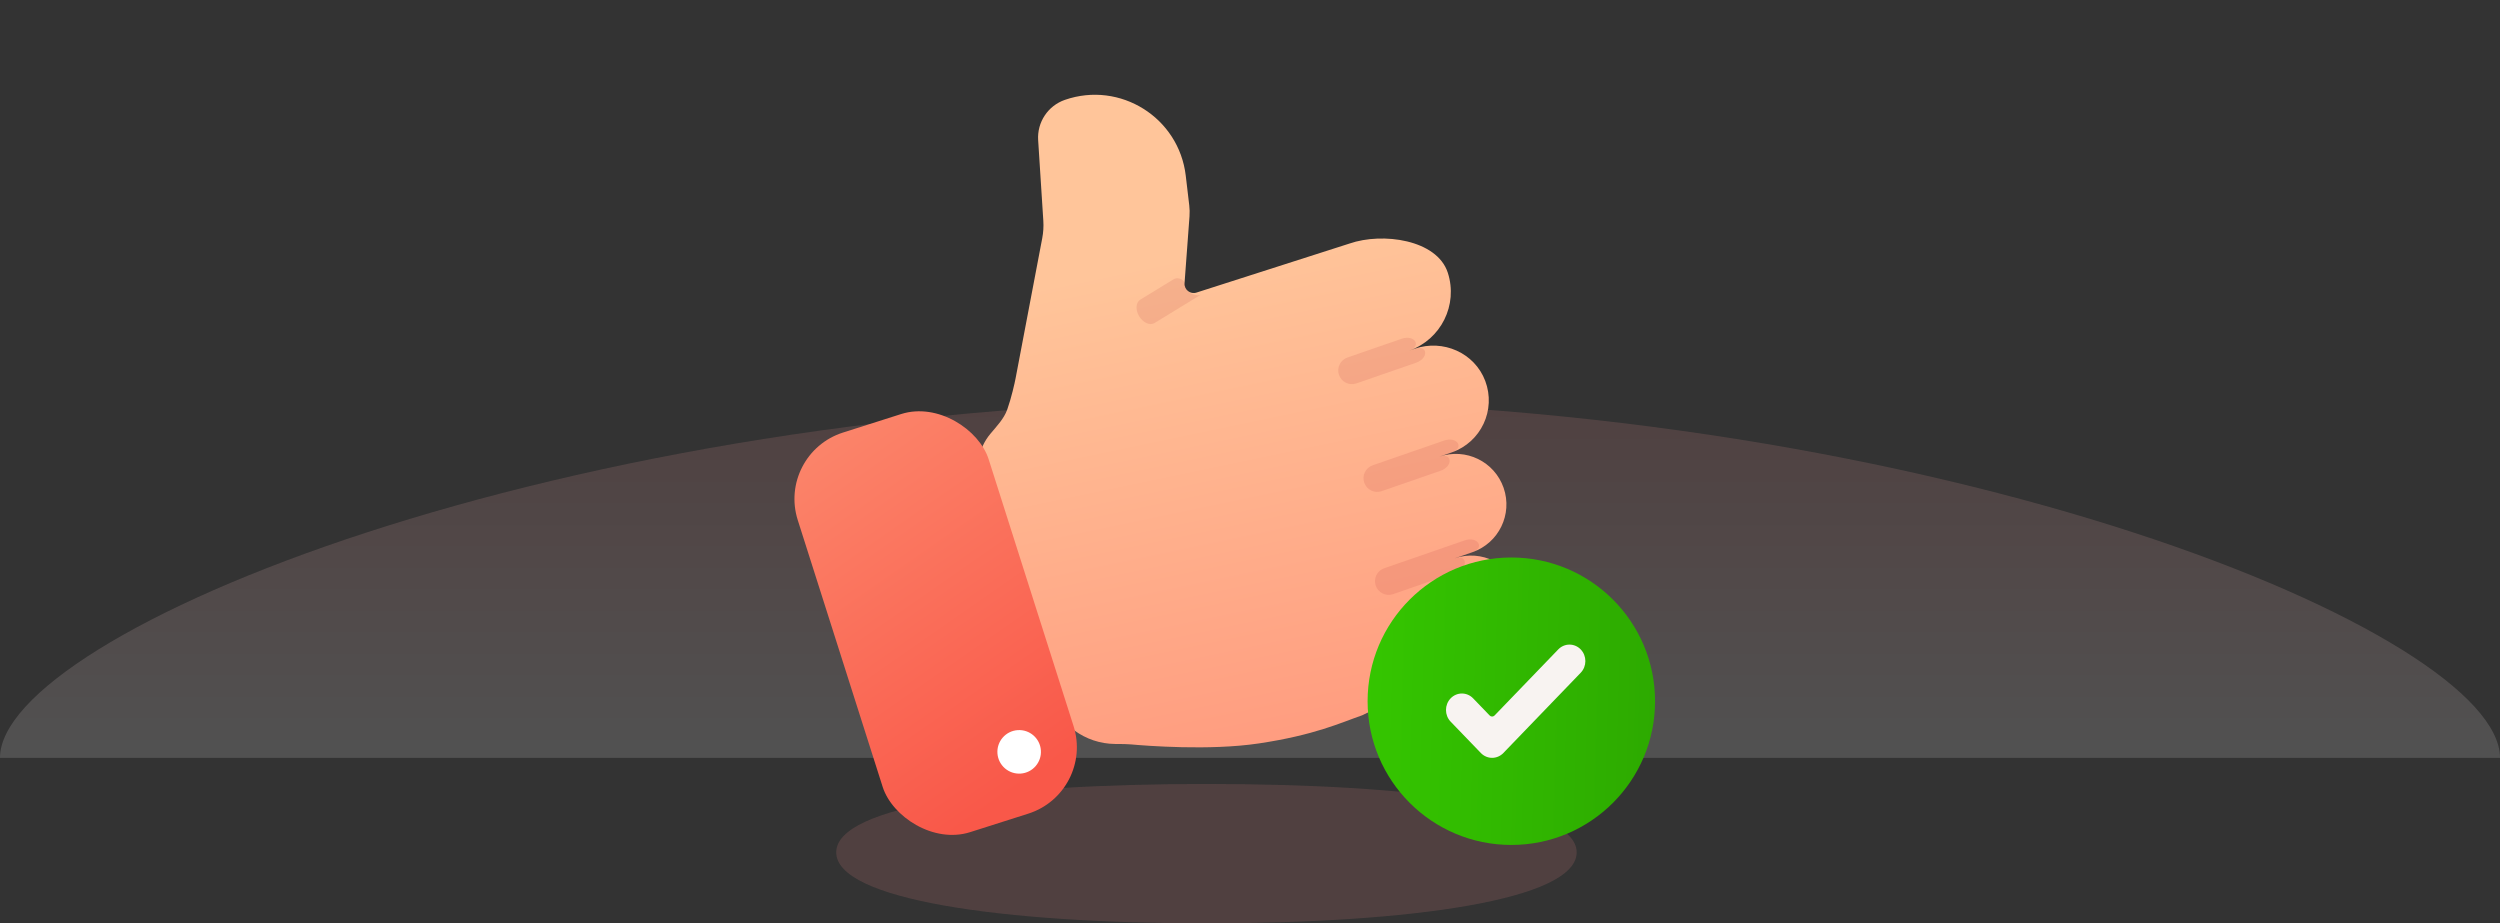 <svg width="287" height="106" viewBox="0 0 287 106" fill="none" xmlns="http://www.w3.org/2000/svg">
<rect x="0" y="0" width="287" height="106" fill="#333333" stroke="none"/>
<path d="M287 87C287 72.73 222.753 46 143.5 46C64.247 46 0 72.73 0 87C0 87 64.247 87 143.5 87C222.753 87 287 87 287 87Z" fill="url(#paint0_linear_535_46591)" fill-opacity="0.15"/>
<path d="M181 97.853C181 92.412 161.972 90 138.5 90C115.028 90 96 92.412 96 97.853C96 103.295 115.028 106 138.5 106C161.972 106 181 103.295 181 97.853Z" fill="#F78D8D" fill-opacity="0.15"/>
<path d="M162.404 40.035L161.749 40.262C165.433 38.987 167.406 34.999 166.207 31.307C164.97 27.498 158.711 26.648 154.926 27.958L137.373 33.582C136.661 33.828 135.929 33.265 135.985 32.514L136.554 24.848C136.586 24.422 136.576 23.994 136.526 23.569L136.123 20.159C135.336 13.497 128.592 9.269 122.253 11.463C120.305 12.138 119.048 14.029 119.18 16.086L119.773 25.344C119.816 26.016 119.774 26.69 119.648 27.351L116.589 43.435C116.504 43.907 116.1 45.697 115.632 47.014C115.257 48.072 114.421 48.934 113.701 49.795C112.331 51.432 111.902 53.66 112.565 55.689L120.47 79.892C121.536 83.153 124.563 85.372 127.994 85.407L129.09 85.418C129.339 85.421 129.585 85.435 129.832 85.457C131.542 85.613 138.841 86.193 144.496 85.349C150.944 84.386 153.935 82.96 156.377 82.115L170.68 75.168C173.684 74.129 175.408 70.894 174.451 67.863C173.458 64.718 170.074 63.031 166.978 64.103L169.034 63.391C172.061 62.343 173.666 59.039 172.618 56.011C171.57 52.984 168.266 51.379 165.239 52.427L166.662 51.934C170.016 50.773 171.766 47.072 170.506 43.729C169.291 40.508 165.658 38.909 162.404 40.035Z" fill="url(#paint1_linear_535_46591)"/>
<path opacity="0.2" d="M137.896 33.806L132.544 37.082C132.023 37.401 131.235 37.06 130.781 36.319C130.328 35.579 130.382 34.721 130.903 34.402L134.692 32.083C135.314 31.702 136.113 32.15 136.113 32.88C136.113 32.959 136.121 33.039 136.152 33.111C136.419 33.739 137.469 34.068 137.896 33.806Z" fill="#9D031B" fill-opacity="0.5"/>
<path opacity="0.2" d="M162.404 40.035C163.905 39.515 164.062 41.124 162.561 41.643L155.716 44.013C154.894 44.297 154.002 43.863 153.717 43.042C153.433 42.222 153.866 41.327 154.688 41.043L160.894 38.895C162.412 38.369 163.267 39.736 161.748 40.262L162.404 40.035Z" fill="#9D031B" fill-opacity="0.5"/>
<path opacity="0.2" d="M165.241 52.427C166.723 51.914 166.856 53.531 165.374 54.044L158.615 56.384C157.793 56.668 156.899 56.233 156.616 55.413C156.332 54.593 156.765 53.698 157.587 53.414L165.787 50.575C167.284 50.057 168.162 51.416 166.664 51.934L165.241 52.427Z" fill="#9D031B" fill-opacity="0.5"/>
<path opacity="0.2" d="M166.981 64.102C168.464 63.589 168.599 65.205 167.115 65.719L159.935 68.204C159.113 68.488 158.22 68.053 157.936 67.233C157.652 66.413 158.085 65.518 158.907 65.234L168.141 62.038C169.623 61.525 170.518 62.878 169.036 63.391L166.981 64.102Z" fill="#9D031B" fill-opacity="0.5"/>
<rect x="89.156" y="52.082" width="23" height="48.14" rx="8" transform="rotate(-17.654 89.156 52.082)" fill="url(#paint2_linear_535_46591)"/>
<circle cx="117" cy="86.313" r="2.5" transform="rotate(-4.093 117 86.313)" fill="white"/>
<path d="M173.5 97C182.613 97 190 89.613 190 80.5C190 71.387 182.613 64 173.5 64C164.387 64 157 71.387 157 80.5C157 89.613 164.387 97 173.5 97Z" fill="url(#paint3_linear_535_46591)"/>
<path d="M171.294 87C170.827 87 170.36 86.815 170.004 86.446L166.534 82.846C165.822 82.107 165.822 80.909 166.534 80.169C167.247 79.43 168.402 79.43 169.114 80.169L171.013 82.139C171.168 82.301 171.42 82.301 171.575 82.139L178.886 74.554C179.599 73.815 180.754 73.815 181.466 74.554C182.178 75.293 182.178 76.492 181.466 77.231L172.584 86.446C172.228 86.815 171.761 87 171.294 87Z" fill="#F8F3F1"/>
<defs>
<linearGradient id="paint0_linear_535_46591" x1="143.03" y1="44.556" x2="143.03" y2="86.79" gradientUnits="userSpaceOnUse">
<stop stop-color="#F78D8D"/>
<stop offset="1" stop-color="white"/>
</linearGradient>
<linearGradient id="paint1_linear_535_46591" x1="134.999" y1="29.5" x2="159.815" y2="148.143" gradientUnits="userSpaceOnUse">
<stop stop-color="#FFC59A"/>
<stop offset="0.775" stop-color="#FF826E"/>
<stop offset="1" stop-color="#FF7062"/>
</linearGradient>
<linearGradient id="paint2_linear_535_46591" x1="63.696" y1="-8.578" x2="97.094" y2="99.208" gradientUnits="userSpaceOnUse">
<stop stop-color="#FFC59A"/>
<stop offset="1" stop-color="#F95849"/>
</linearGradient>
<linearGradient id="paint3_linear_535_46591" x1="190" y1="77.5" x2="154.5" y2="76.5" gradientUnits="userSpaceOnUse">
<stop stop-color="#2DAA00"/>
<stop offset="1" stop-color="#35C800"/>
</linearGradient>
</defs>
</svg>
